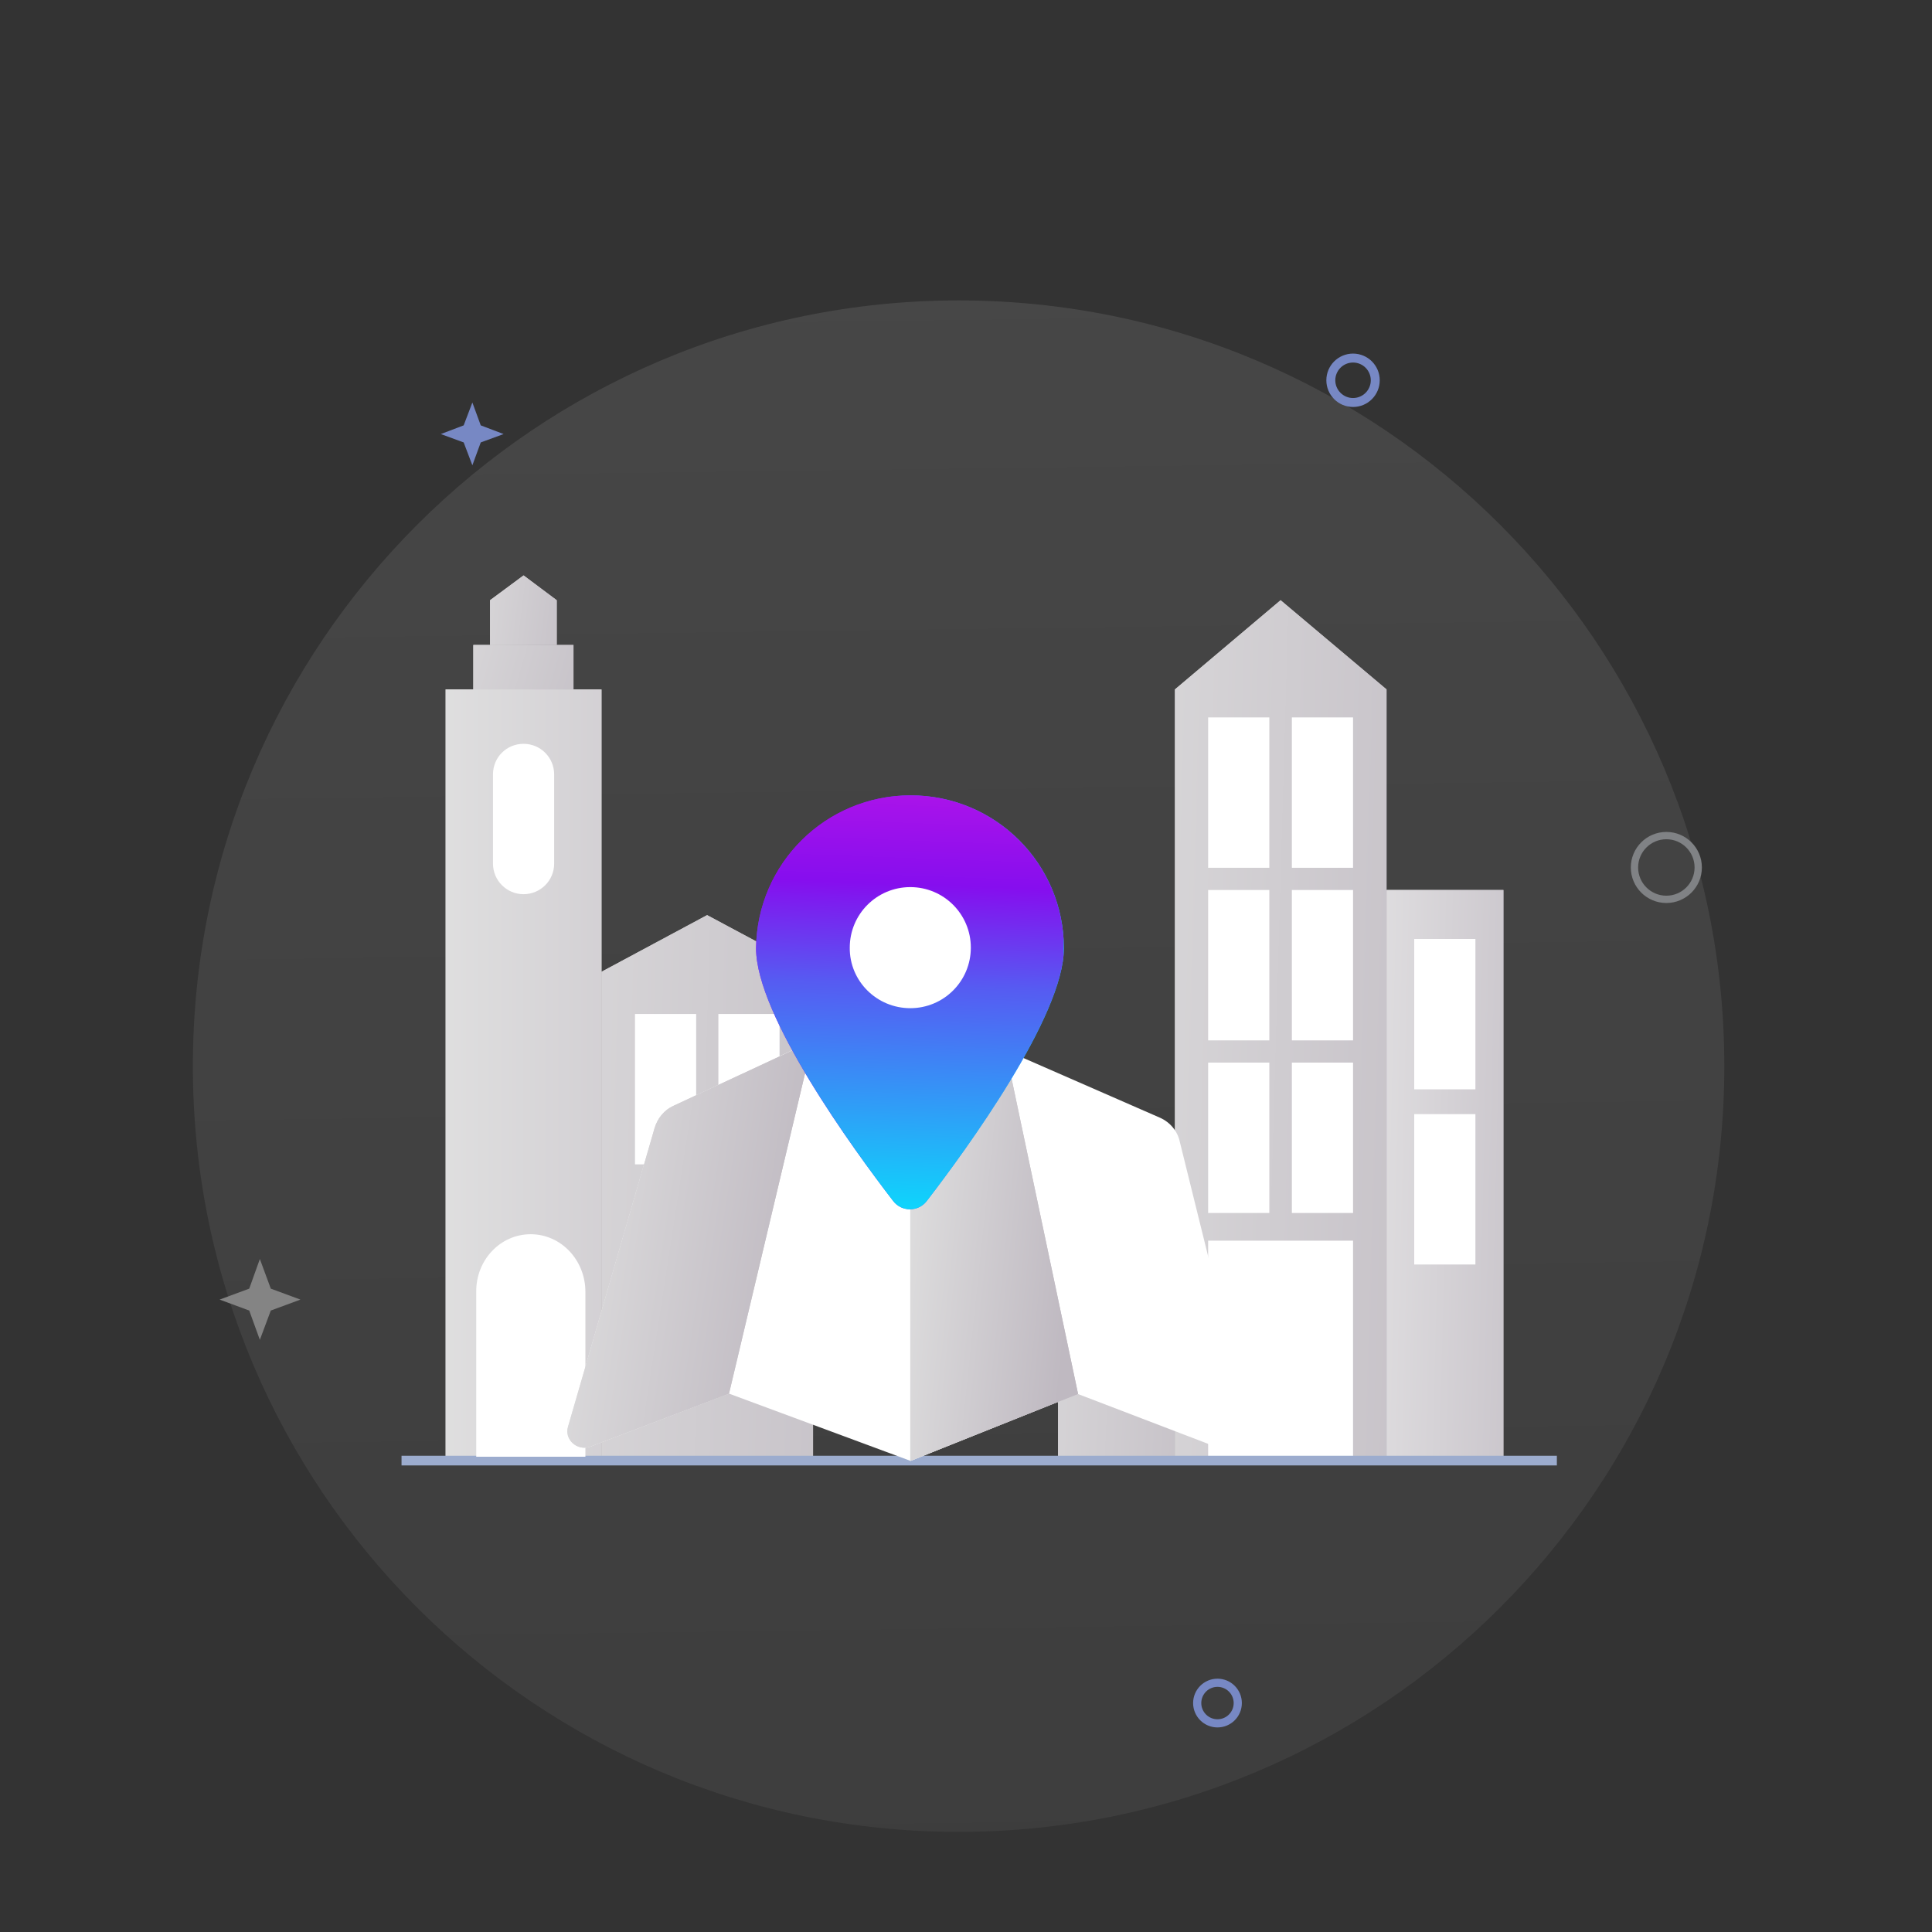 <?xml version="1.0" encoding="utf-8"?>
<!-- Generator: Adobe Illustrator 18.0.0, SVG Export Plug-In . SVG Version: 6.00 Build 0)  -->
<!DOCTYPE svg PUBLIC "-//W3C//DTD SVG 1.1//EN" "http://www.w3.org/Graphics/SVG/1.1/DTD/svg11.dtd">
<svg version="1.1" id="Layer_1" xmlns="http://www.w3.org/2000/svg" xmlns:xlink="http://www.w3.org/1999/xlink" x="0px" y="0px"
	 viewBox="0 0 600 600" enable-background="new 0 0 600 600" xml:space="preserve">
<rect x="0" y="0" width="600" height="600" fill="#333333" stroke="none"/>
<rect x="-221.4" y="-100.6" fill="none" width="1042.7" height="863.3"/>
<linearGradient id="SVGID_1_" gradientUnits="userSpaceOnUse" x1="294.32" y1="77.299" x2="301.033" y2="584.132">
	<stop  offset="5.376344e-003" style="stop-color:#F0F0F0;stop-opacity:0.2"/>
	<stop  offset="0.133" style="stop-color:#E3E3E3;stop-opacity:0.2"/>
	<stop  offset="0.717" style="stop-color:#ACACAC;stop-opacity:0.2"/>
	<stop  offset="1" style="stop-color:#969696;stop-opacity:0.2"/>
</linearGradient>
<path opacity="0.54" fill="url(#SVGID_1_)" d="M59.9,331.1c0,131.3,106.4,237.8,237.8,237.8c131.3,0,237.8-106.4,237.8-237.8
	c0-131.3-106.4-237.8-237.8-237.8C166.4,93.3,59.9,199.8,59.9,331.1"/>
<g>
	<defs>
		<rect id="SVGID_2_" x="430.6" y="276.4" width="36.3" height="178.1"/>
	</defs>
	<linearGradient id="SVGID_3_" gradientUnits="userSpaceOnUse" x1="430.572" y1="365.399" x2="466.882" y2="365.399">
		<stop  offset="0" style="stop-color:#EBEBEB"/>
		<stop  offset="1" style="stop-color:#BFB9C1"/>
	</linearGradient>
	<use xlink:href="#SVGID_2_"  overflow="visible" fill="url(#SVGID_3_)"/>
	<clipPath id="SVGID_4_">
		<use xlink:href="#SVGID_2_"  overflow="visible"/>
	</clipPath>
	
		<linearGradient id="SVGID_5_" gradientUnits="userSpaceOnUse" x1="1.767" y1="719.132" x2="2.536" y2="719.132" gradientTransform="matrix(125.326 3.274 -3.274 125.326 2532.497 -89767.641)">
		<stop  offset="0" style="stop-color:#EBEBEB"/>
		<stop  offset="1" style="stop-color:#BFB9C1"/>
	</linearGradient>
	<polygon clip-path="url(#SVGID_4_)" fill="url(#SVGID_5_)" points="425.9,454.3 466.9,455.4 471.5,276.5 430.6,275.4 	"/>
</g>
<g>
	<defs>
		<rect id="SVGID_6_" x="328.6" y="354.2" width="36.3" height="100.3"/>
	</defs>
	<linearGradient id="SVGID_7_" gradientUnits="userSpaceOnUse" x1="328.559" y1="404.303" x2="364.868" y2="404.303">
		<stop  offset="0" style="stop-color:#E0E0E0"/>
		<stop  offset="1" style="stop-color:#BFB9C1"/>
	</linearGradient>
	<use xlink:href="#SVGID_6_"  overflow="visible" fill="url(#SVGID_7_)"/>
	<clipPath id="SVGID_8_">
		<use xlink:href="#SVGID_6_"  overflow="visible"/>
	</clipPath>
	
		<linearGradient id="SVGID_9_" gradientUnits="userSpaceOnUse" x1="1.969" y1="719.053" x2="2.738" y2="719.053" gradientTransform="matrix(125.142 5.804 -5.804 125.142 4224.523 -89593.219)">
		<stop  offset="0" style="stop-color:#E0E0E0"/>
		<stop  offset="1" style="stop-color:#BFB9C1"/>
	</linearGradient>
	<polygon clip-path="url(#SVGID_8_)" fill="url(#SVGID_9_)" points="323.9,454.2 364.8,456.1 369.5,354.4 328.6,352.5 	"/>
</g>
<g>
	<defs>
		<polygon id="SVGID_10_" points="364.9,214.1 397.7,186.4 430.6,214.1 430.6,454.4 364.9,454.4 		"/>
	</defs>
	<linearGradient id="SVGID_11_" gradientUnits="userSpaceOnUse" x1="364.868" y1="320.444" x2="430.572" y2="320.444">
		<stop  offset="0" style="stop-color:#E0E0E0"/>
		<stop  offset="1" style="stop-color:#BFB9C1"/>
	</linearGradient>
	<use xlink:href="#SVGID_10_"  overflow="visible" fill="url(#SVGID_11_)"/>
	<clipPath id="SVGID_12_">
		<use xlink:href="#SVGID_10_"  overflow="visible"/>
	</clipPath>
	
		<linearGradient id="SVGID_13_" gradientUnits="userSpaceOnUse" x1="2.436" y1="720.026" x2="3.204" y2="720.026" gradientTransform="matrix(226.712 7.12 -7.12 226.712 4883.135 -162938.266)">
		<stop  offset="0" style="stop-color:#E0E0E0"/>
		<stop  offset="1" style="stop-color:#BFB9C1"/>
	</linearGradient>
	<polygon clip-path="url(#SVGID_12_)" fill="url(#SVGID_13_)" points="356.5,454.2 430.5,456.5 439,186.7 364.9,184.4 	"/>
</g>
<g>
	<defs>
		<polygon id="SVGID_14_" points="186.8,301.8 219.6,284.2 252.5,301.8 252.5,454.4 186.8,454.4 		"/>
	</defs>
	<linearGradient id="SVGID_15_" gradientUnits="userSpaceOnUse" x1="186.778" y1="369.315" x2="252.481" y2="369.315">
		<stop  offset="0" style="stop-color:#E0E0E0"/>
		<stop  offset="1" style="stop-color:#BFB9C1"/>
	</linearGradient>
	<use xlink:href="#SVGID_14_"  overflow="visible" fill="url(#SVGID_15_)"/>
	<clipPath id="SVGID_16_">
		<use xlink:href="#SVGID_14_"  overflow="visible"/>
	</clipPath>
	
		<linearGradient id="SVGID_17_" gradientUnits="userSpaceOnUse" x1="1.641" y1="720.266" x2="2.442" y2="720.266" gradientTransform="matrix(226.712 7.12 -7.12 226.712 4883.135 -162938.266)">
		<stop  offset="0" style="stop-color:#E0E0E0"/>
		<stop  offset="1" style="stop-color:#BFB9C1"/>
	</linearGradient>
	<polygon clip-path="url(#SVGID_16_)" fill="url(#SVGID_17_)" points="178.4,454.3 252.4,455.8 260.9,284.4 186.8,282.9 	"/>
</g>
<rect x="375.2" y="222.8" fill="#FFFFFF" width="19" height="46.7"/>
<rect x="375.2" y="276.4" fill="#FFFFFF" width="19" height="46.7"/>
<rect x="375.2" y="330" fill="#FFFFFF" width="19" height="46.7"/>
<rect x="401.2" y="222.8" fill="#FFFFFF" width="19" height="46.7"/>
<rect x="439.2" y="346" fill="#FFFFFF" width="19" height="46.7"/>
<rect x="439.2" y="291.6" fill="#FFFFFF" width="19" height="46.7"/>
<rect x="197.2" y="314.9" fill="#FFFFFF" width="19" height="46.7"/>
<rect x="223.1" y="314.9" fill="#FFFFFF" width="19" height="46.7"/>
<rect x="401.2" y="276.4" fill="#FFFFFF" width="19" height="46.7"/>
<rect x="153.1" y="231" fill="#FFFFFF" width="19" height="46.7"/>
<rect x="401.2" y="330" fill="#FFFFFF" width="19" height="46.7"/>
<rect x="375.2" y="385.3" fill="#FFFFFF" width="45" height="69.2"/>
<g>
	<defs>
		<rect id="SVGID_18_" x="138.4" y="214.1" width="48.4" height="240.3"/>
	</defs>
	<linearGradient id="SVGID_19_" gradientUnits="userSpaceOnUse" x1="138.364" y1="334.276" x2="186.778" y2="334.276">
		<stop  offset="0" style="stop-color:#E0E0E0"/>
		<stop  offset="1" style="stop-color:#D2CFD3"/>
	</linearGradient>
	<use xlink:href="#SVGID_18_"  overflow="visible" fill="url(#SVGID_19_)"/>
	<clipPath id="SVGID_20_">
		<use xlink:href="#SVGID_18_"  overflow="visible"/>
	</clipPath>
	<linearGradient id="SVGID_21_" gradientUnits="userSpaceOnUse" x1="132.167" y1="334.276" x2="192.975" y2="334.276">
		<stop  offset="0" style="stop-color:#E0E0E0"/>
		<stop  offset="1" style="stop-color:#D2CFD3"/>
	</linearGradient>
	<polygon clip-path="url(#SVGID_20_)" fill="url(#SVGID_21_)" points="132.2,454.3 186.7,455.7 193,214.3 138.4,212.9 	"/>
</g>
<g>
	<defs>
		<rect id="SVGID_22_" x="147" y="200.3" width="31.1" height="13.8"/>
	</defs>
	<linearGradient id="SVGID_23_" gradientUnits="userSpaceOnUse" x1="147.01" y1="207.192" x2="178.132" y2="207.192">
		<stop  offset="0" style="stop-color:#E0E0E0"/>
		<stop  offset="1" style="stop-color:#BFB9C1"/>
	</linearGradient>
	<use xlink:href="#SVGID_22_"  overflow="visible" fill="url(#SVGID_23_)"/>
	<clipPath id="SVGID_24_">
		<use xlink:href="#SVGID_22_"  overflow="visible"/>
	</clipPath>
	
		<linearGradient id="SVGID_25_" gradientUnits="userSpaceOnUse" x1="1.89" y1="719.431" x2="2.659" y2="719.431" gradientTransform="matrix(99.25 28.607 -28.607 99.25 20516.768 -71261.617)">
		<stop  offset="0" style="stop-color:#E0E0E0"/>
		<stop  offset="1" style="stop-color:#BFB9C1"/>
	</linearGradient>
	<polygon clip-path="url(#SVGID_24_)" fill="url(#SVGID_25_)" points="143.3,213 175.7,222.4 181.8,201.3 149.4,192 	"/>
</g>
<g>
	<defs>
		<polygon id="SVGID_26_" points="152.2,186.4 162.6,178.7 172.9,186.4 172.9,200.3 152.2,200.3 		"/>
	</defs>
	<linearGradient id="SVGID_27_" gradientUnits="userSpaceOnUse" x1="152.197" y1="189.47" x2="172.945" y2="189.47">
		<stop  offset="0" style="stop-color:#E0E0E0"/>
		<stop  offset="1" style="stop-color:#BFB9C1"/>
	</linearGradient>
	<use xlink:href="#SVGID_26_"  overflow="visible" fill="url(#SVGID_27_)"/>
	<clipPath id="SVGID_28_">
		<use xlink:href="#SVGID_26_"  overflow="visible"/>
	</clipPath>
	
		<linearGradient id="SVGID_29_" gradientUnits="userSpaceOnUse" x1="1.726" y1="718.532" x2="2.494" y2="718.532" gradientTransform="matrix(70.596 8.681 -8.681 70.596 6250.622 -50554.359)">
		<stop  offset="0" style="stop-color:#E0E0E0"/>
		<stop  offset="1" style="stop-color:#BFB9C1"/>
	</linearGradient>
	<polygon clip-path="url(#SVGID_28_)" fill="url(#SVGID_29_)" points="149.6,200 172.6,202.8 175.6,179 152.5,176.1 	"/>
</g>
<line fill="none" stroke="#9CACCE" stroke-width="3.003" stroke-miterlimit="10" x1="124.7" y1="453.6" x2="483.5" y2="453.6"/>
<path fill="#FFFFFF" d="M382,451l-47.3-18.1l-51.9,20.8l-56.4-20.9l-43.2,16.5c-3.9,1.4-7.9-2.2-6.8-6.2l26.9-92.8
	c0.9-3,3-5.6,5.9-6.9l43.2-20.2l30.4,21.8l29.6-18.8l47.8,20.9c3.2,1.4,5.5,4.2,6.2,7.5l22.4,90.5C389.7,449,385.9,452.4,382,451"/>
<rect x="-19.2" y="94.8" fill="none" width="582.7" height="360.6"/>
<g>
	<defs>
		<polygon id="SVGID_30_" points="282.7,345 282.7,453.7 334.8,432.9 312.3,326.2 		"/>
	</defs>
	<linearGradient id="SVGID_31_" gradientUnits="userSpaceOnUse" x1="282.694" y1="389.939" x2="334.78" y2="389.939">
		<stop  offset="0" style="stop-color:#E0E0E0"/>
		<stop  offset="1" style="stop-color:#BFB9C1"/>
	</linearGradient>
	<use xlink:href="#SVGID_30_"  overflow="visible" fill="url(#SVGID_31_)"/>
	<clipPath id="SVGID_32_">
		<use xlink:href="#SVGID_30_"  overflow="visible"/>
	</clipPath>
	
		<linearGradient id="SVGID_33_" gradientUnits="userSpaceOnUse" x1="1.188" y1="717.882" x2="1.957" y2="717.882" gradientTransform="matrix(74.556 7.698 -7.698 74.556 5713.905 -53144.953)">
		<stop  offset="0" style="stop-color:#E0E0E0"/>
		<stop  offset="1" style="stop-color:#BFB9C1"/>
	</linearGradient>
	<polygon clip-path="url(#SVGID_32_)" fill="url(#SVGID_33_)" points="269.7,452.4 334.2,459 347.8,327.5 283.2,320.8 	"/>
</g>
<g>
	<defs>
		<rect id="SVGID_34_" x="-19.2" y="94.8" width="582.7" height="360.6"/>
	</defs>
	<clipPath id="SVGID_35_">
		<use xlink:href="#SVGID_34_"  overflow="visible"/>
	</clipPath>
</g>
<path fill="#FFFFFF" d="M162.6,231L162.6,231c5.3,0,9.5,4.3,9.5,9.5v27.7c0,5.3-4.3,9.5-9.5,9.5h0c-5.3,0-9.5-4.3-9.5-9.5v-27.7
	C153.1,235.2,157.3,231,162.6,231z"/>
<path fill="#FFFFFF" d="M164.8,383.3L164.8,383.3c9.4,0,17,8,17,17.9v51.2h-33.9v-51.2C147.8,391.3,155.4,383.3,164.8,383.3z"/>
<g>
	<defs>
		<path id="SVGID_36_" d="M209.2,343.4c-2.9,1.3-5,3.9-5.9,6.9l-26.9,92.8c-1.2,4,2.9,7.6,6.8,6.2l43.2-16.5l26-109.5L209.2,343.4z"
			/>
	</defs>
	<linearGradient id="SVGID_37_" gradientUnits="userSpaceOnUse" x1="176.162" y1="386.441" x2="252.333" y2="386.441">
		<stop  offset="0" style="stop-color:#E0E0E0"/>
		<stop  offset="1" style="stop-color:#BFB9C1"/>
	</linearGradient>
	<use xlink:href="#SVGID_36_"  overflow="visible" fill="url(#SVGID_37_)"/>
	<clipPath id="SVGID_38_">
		<use xlink:href="#SVGID_36_"  overflow="visible"/>
	</clipPath>
	
		<linearGradient id="SVGID_39_" gradientUnits="userSpaceOnUse" x1="1.952" y1="718.916" x2="2.721" y2="718.916" gradientTransform="matrix(107.69 16.423 -16.423 107.69 11763.698 -77072.227)">
		<stop  offset="0" style="stop-color:#E0E0E0"/>
		<stop  offset="1" style="stop-color:#BFB9C1"/>
	</linearGradient>
	<polygon clip-path="url(#SVGID_38_)" fill="url(#SVGID_39_)" points="156.2,447.8 250.6,462.2 271.3,326.2 177,311.8 	"/>
</g>
<g>
	<defs>
		<path id="SVGID_40_" d="M234.8,294.5c0,20.9,30.2,62.4,42.6,78.5c2.6,3.4,7.8,3.4,10.4,0c12.4-16.1,42.6-57.5,42.6-78.5
			c0-26.3-21.3-47.5-47.6-47.5C256.4,247,235.1,268.2,234.8,294.5"/>
	</defs>
	<linearGradient id="SVGID_41_" gradientUnits="userSpaceOnUse" x1="242.01" y1="309.776" x2="320.589" y2="312.582">
		<stop  offset="1.612903e-002" style="stop-color:#A913EA"/>
		<stop  offset="0.221" style="stop-color:#860EEE"/>
		<stop  offset="0.456" style="stop-color:#565BF2"/>
		<stop  offset="0.738" style="stop-color:#309CF7"/>
		<stop  offset="0.989" style="stop-color:#0DD7FC"/>
	</linearGradient>
	<use xlink:href="#SVGID_40_"  overflow="visible" fill="url(#SVGID_41_)"/>
	<clipPath id="SVGID_42_">
		<use xlink:href="#SVGID_40_"  overflow="visible"/>
	</clipPath>
	
		<linearGradient id="SVGID_43_" gradientUnits="userSpaceOnUse" x1="1.778" y1="721.662" x2="2.571" y2="721.691" gradientTransform="matrix(0 167.294 -167.294 0 121014.484 -52.07)">
		<stop  offset="1.612903e-002" style="stop-color:#A913EA"/>
		<stop  offset="0.221" style="stop-color:#860EEE"/>
		<stop  offset="0.456" style="stop-color:#565BF2"/>
		<stop  offset="0.738" style="stop-color:#309CF7"/>
		<stop  offset="0.989" style="stop-color:#0DD7FC"/>
	</linearGradient>
	<rect x="234.8" y="247" clip-path="url(#SVGID_42_)" fill="url(#SVGID_43_)" width="95.5" height="129.4"/>
</g>
<g>
	<defs>
		<rect id="SVGID_44_" x="-19.2" y="94.8" width="582.7" height="360.6"/>
	</defs>
	<clipPath id="SVGID_45_">
		<use xlink:href="#SVGID_44_"  overflow="visible"/>
	</clipPath>
	<path clip-path="url(#SVGID_45_)" fill="#FFFFFF" d="M282.7,313.1c10.4,0,18.8-8.4,18.8-18.8c0-10.4-8.4-18.8-18.8-18.8
		c-10.4,0-18.8,8.4-18.8,18.8C263.8,304.7,272.3,313.1,282.7,313.1"/>
</g>
<circle fill="none" stroke="#7788C4" stroke-width="2.78" cx="420.2" cy="118.1" r="6.9"/>
<circle fill="none" stroke="#7788C4" stroke-width="2.538" cx="378.1" cy="528.9" r="6.3"/>
<polygon fill="#848484" points="80.7,391 84.1,400.2 93.3,403.6 84.1,407 80.7,416.1 77.4,407 68.2,403.6 77.4,400.2 "/>
<polygon fill="#7788C4" points="146.7,125 149.3,132.1 156.4,134.8 149.3,137.4 146.7,144.5 144,137.4 136.9,134.8 144,132.1 "/>
<circle fill="none" stroke="#808285" stroke-width="2.269" cx="517.5" cy="269.4" r="9.9"/>
</svg>
